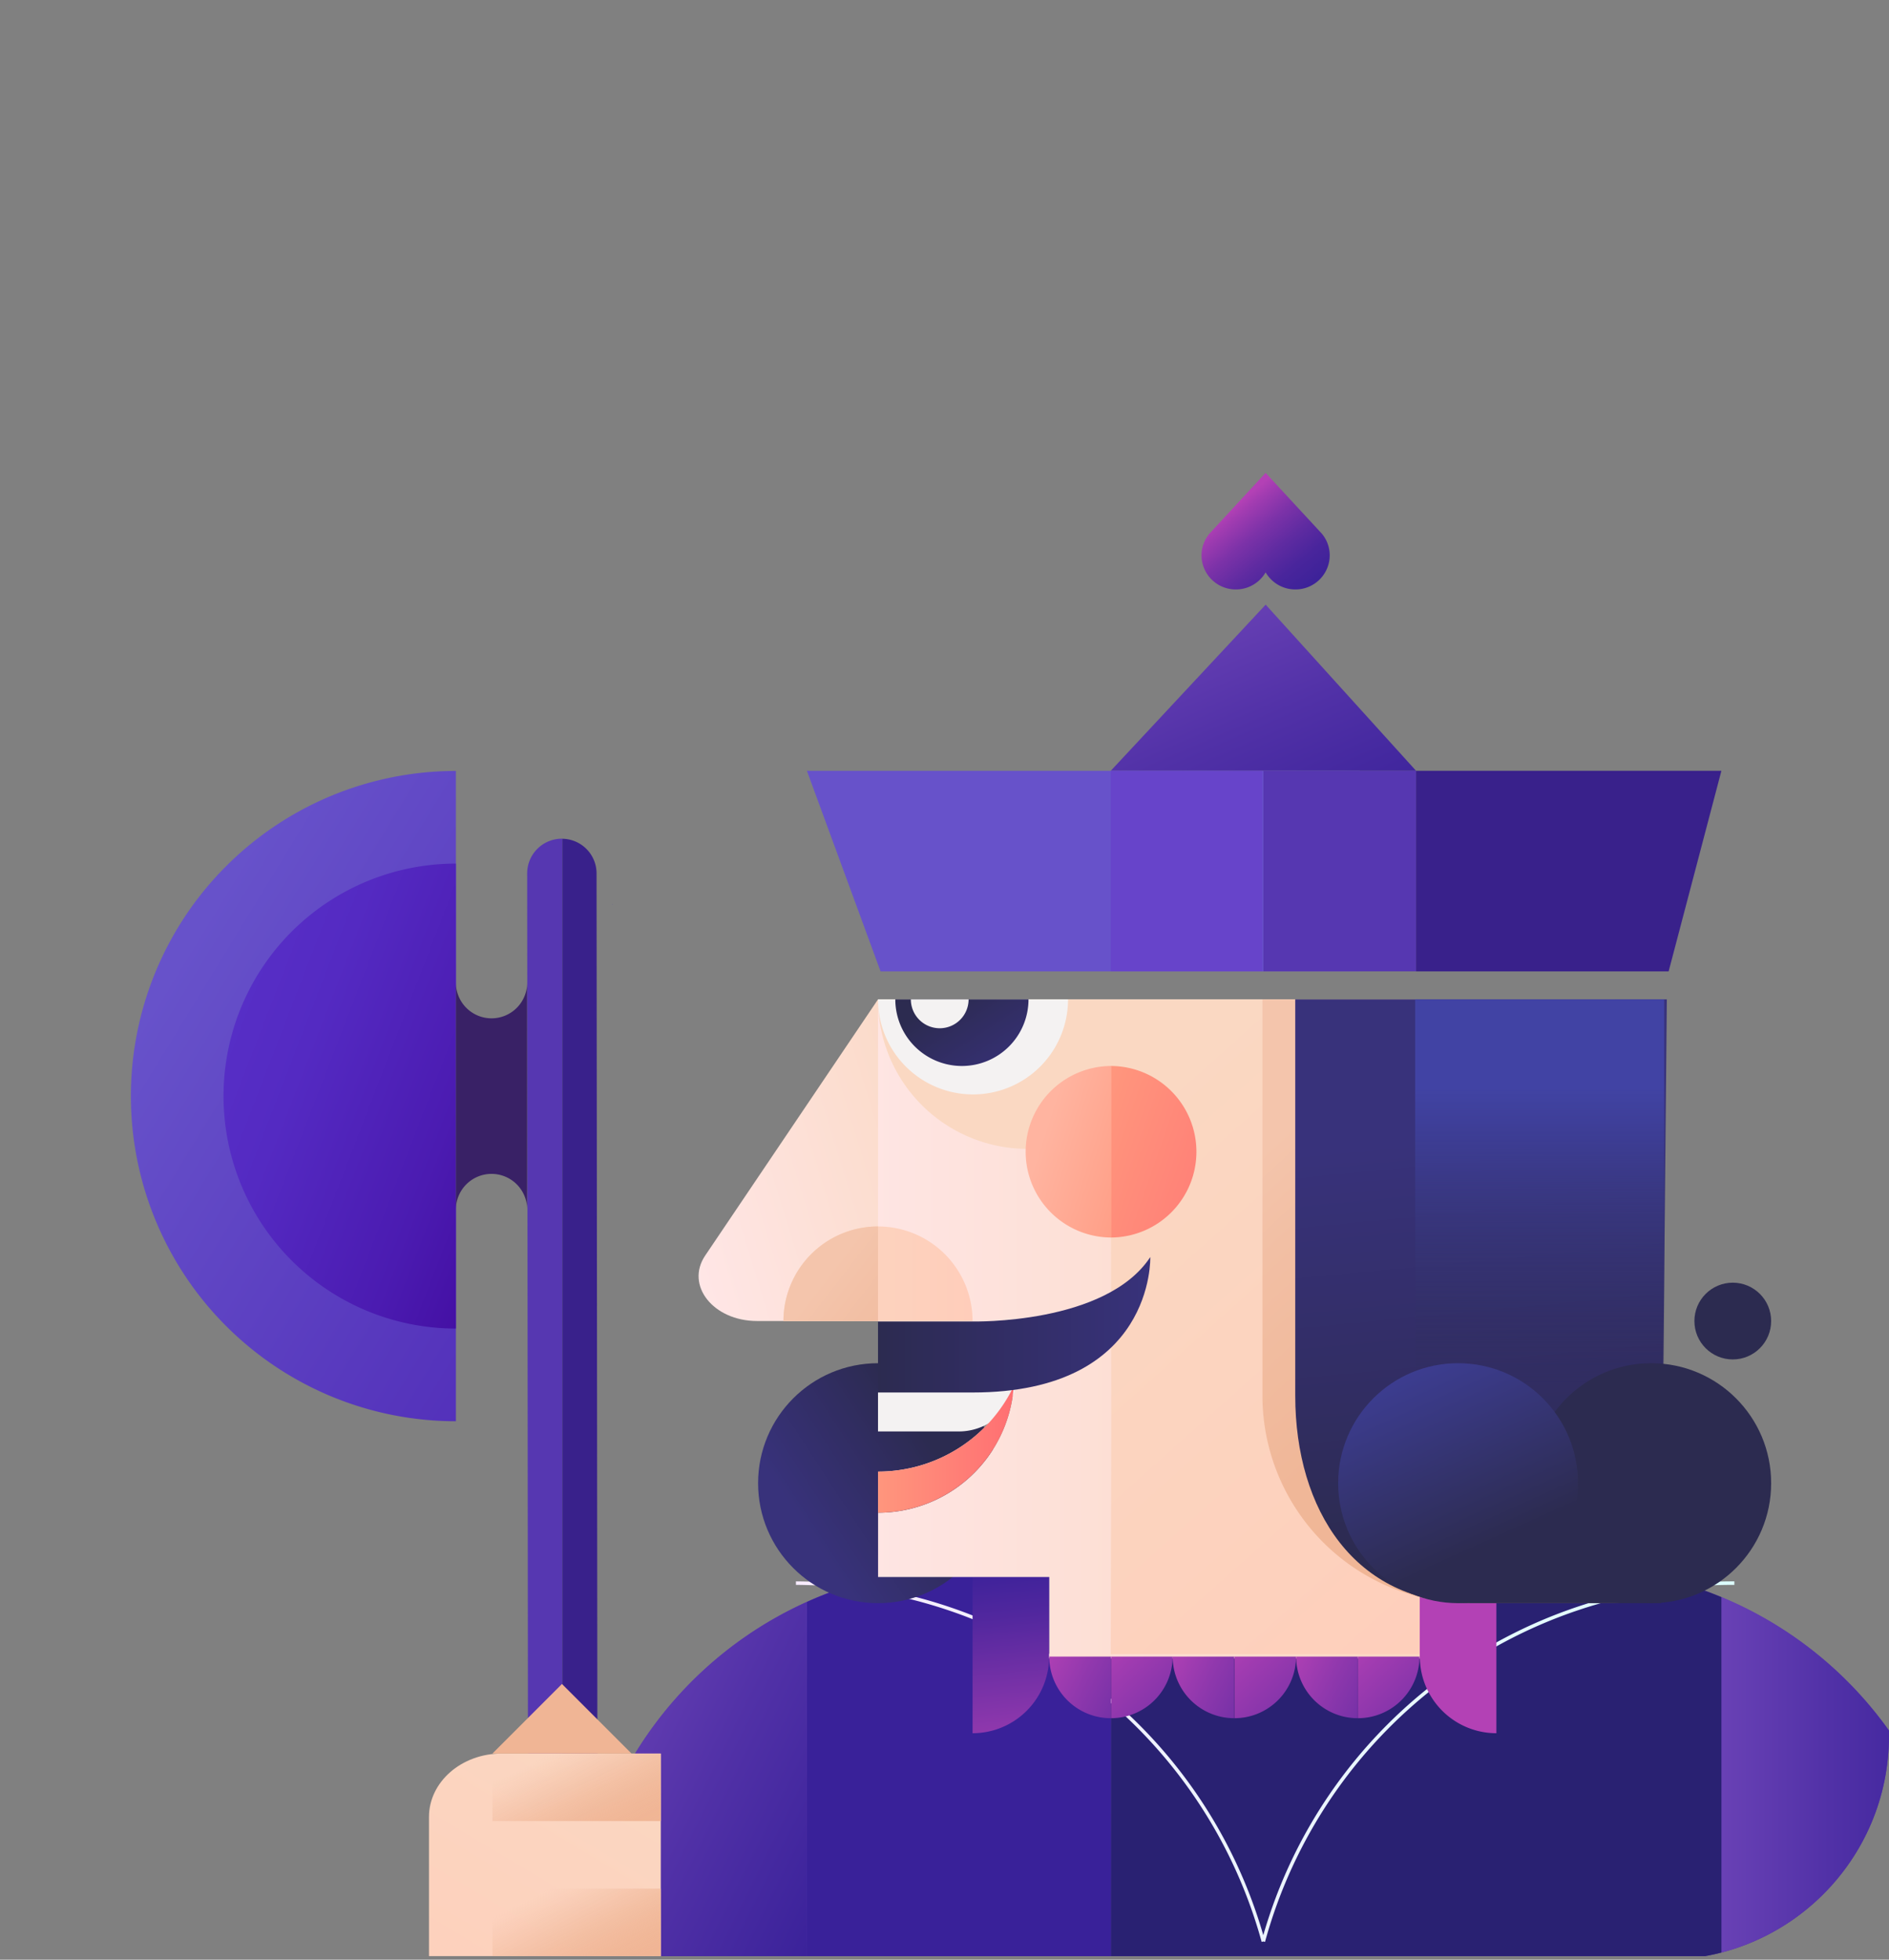 <svg xmlns="http://www.w3.org/2000/svg" xmlns:xlink="http://www.w3.org/1999/xlink" width="135" height="140" viewBox="0 0 135 140">
  <rect x="0" y="0" width="135" height="140" fill="#808080" stroke="none"/>
  <defs>
    <clipPath id="clip-path">
      <rect id="Rectangle_253" data-name="Rectangle 253" width="135" height="140" rx="16" transform="translate(-1000.413 508.604)" fill="none"/>
    </clipPath>
    <linearGradient id="linear-gradient" x1="0.597" y1="1.728" x2="0.388" y2="-0.054" gradientUnits="objectBoundingBox">
      <stop offset="0" stop-color="#392199"/>
      <stop offset="0.549" stop-color="#5131a7"/>
      <stop offset="1" stop-color="#6941b5"/>
    </linearGradient>
    <linearGradient id="linear-gradient-2" y1="0.5" x2="1" y2="0.5" gradientUnits="objectBoundingBox">
      <stop offset="0" stop-color="#6941b5"/>
      <stop offset="0.451" stop-color="#5131a7"/>
      <stop offset="1" stop-color="#392199"/>
    </linearGradient>
    <linearGradient id="linear-gradient-3" x1="0.218" y1="0.151" x2="0.757" y2="0.818" gradientUnits="objectBoundingBox">
      <stop offset="0" stop-color="#392199"/>
      <stop offset="1" stop-color="#392199"/>
    </linearGradient>
    <linearGradient id="linear-gradient-4" x1="1.09" y1="0.951" x2="0.119" y2="0.209" xlink:href="#linear-gradient"/>
    <linearGradient id="linear-gradient-5" y1="0.5" x2="1" y2="0.5" gradientUnits="objectBoundingBox">
      <stop offset="0" stop-color="#f8ecff"/>
      <stop offset="0.548" stop-color="#ebf5ff"/>
      <stop offset="1" stop-color="#dff"/>
    </linearGradient>
    <linearGradient id="linear-gradient-6" x1="0.05" y1="0.245" x2="0.923" y2="1.34" xlink:href="#linear-gradient-2"/>
    <linearGradient id="linear-gradient-7" x1="0.73" y1="0.35" x2="0.2" y2="0.696" gradientUnits="objectBoundingBox">
      <stop offset="0" stop-color="#2c2b50"/>
      <stop offset="0.394" stop-color="#312d62"/>
      <stop offset="1" stop-color="#38327b"/>
    </linearGradient>
    <linearGradient id="linear-gradient-8" x1="0.541" y1="1.348" x2="0.472" y2="-0.077" gradientUnits="objectBoundingBox">
      <stop offset="0" stop-color="#b341b5"/>
      <stop offset="0.256" stop-color="#9038ad"/>
      <stop offset="0.761" stop-color="#51279e"/>
      <stop offset="1" stop-color="#392199"/>
    </linearGradient>
    <linearGradient id="linear-gradient-9" y1="0.5" x2="1" y2="0.5" gradientUnits="objectBoundingBox">
      <stop offset="0.176" stop-color="#ffe6e6"/>
      <stop offset="1" stop-color="#fad8c2"/>
    </linearGradient>
    <linearGradient id="linear-gradient-10" x1="-0.185" y1="1.109" x2="1.48" y2="0.253" xlink:href="#linear-gradient-9"/>
    <linearGradient id="linear-gradient-11" x1="-0.331" y1="0.5" x2="1" y2="0.5" xlink:href="#linear-gradient-9"/>
    <linearGradient id="linear-gradient-12" x1="0.452" y1="0.148" x2="1.163" y2="1.101" gradientUnits="objectBoundingBox">
      <stop offset="0" stop-color="#fad8c2"/>
      <stop offset="1" stop-color="#ffcdba"/>
    </linearGradient>
    <linearGradient id="linear-gradient-13" y1="0.5" x2="1" y2="0.5" gradientUnits="objectBoundingBox">
      <stop offset="0" stop-color="#ff967d"/>
      <stop offset="1" stop-color="#ff6f72"/>
    </linearGradient>
    <linearGradient id="linear-gradient-14" x1="-220.119" y1="1.348" x2="-220.188" y2="-0.077" xlink:href="#linear-gradient-8"/>
    <linearGradient id="linear-gradient-15" x1="0.251" y1="0.089" x2="0.723" y2="0.831" gradientUnits="objectBoundingBox">
      <stop offset="0.001" stop-color="#f4c5ac"/>
      <stop offset="0.176" stop-color="#f2bfa4"/>
      <stop offset="0.581" stop-color="#f0b798"/>
      <stop offset="1" stop-color="#f0b595"/>
    </linearGradient>
    <linearGradient id="linear-gradient-16" x1="0.534" y1="0.908" x2="0.494" y2="0.226" xlink:href="#linear-gradient-7"/>
    <linearGradient id="linear-gradient-17" x1="0" y1="0.5" x2="1" y2="0.5" xlink:href="#linear-gradient-12"/>
    <linearGradient id="linear-gradient-18" x1="-0.119" y1="0.236" x2="1.692" y2="1.505" xlink:href="#linear-gradient-13"/>
    <linearGradient id="linear-gradient-19" x1="2.333" y1="1.503" x2="0.055" y2="0.053" gradientUnits="objectBoundingBox">
      <stop offset="0.368" stop-color="#ff967d"/>
      <stop offset="0.884" stop-color="#ffb4a0"/>
    </linearGradient>
    <linearGradient id="linear-gradient-20" x1="0" y1="0.5" x2="1" y2="0.5" xlink:href="#linear-gradient-7"/>
    <linearGradient id="linear-gradient-21" x1="0.068" y1="0.166" x2="3.087" y2="2.498" gradientUnits="objectBoundingBox">
      <stop offset="0.134" stop-color="#f4c5ac"/>
      <stop offset="0.286" stop-color="#f2bfa4"/>
      <stop offset="0.637" stop-color="#f0b798"/>
      <stop offset="1" stop-color="#f0b595"/>
    </linearGradient>
    <linearGradient id="linear-gradient-22" x1="0.242" y1="0.148" x2="1.189" y2="0.87" xlink:href="#linear-gradient-7"/>
    <linearGradient id="linear-gradient-23" x1="0.5" y1="0.951" x2="0.5" y2="0.152" gradientUnits="objectBoundingBox">
      <stop offset="0.354" stop-color="#2c2b50" stop-opacity="0"/>
      <stop offset="0.584" stop-color="#343470" stop-opacity="0.384"/>
      <stop offset="0.867" stop-color="#3d3e95" stop-opacity="0.827"/>
      <stop offset="0.999" stop-color="#4143a4"/>
    </linearGradient>
    <linearGradient id="linear-gradient-24" x1="0.618" y1="0.76" x2="0.18" y2="-0.208" gradientUnits="objectBoundingBox">
      <stop offset="0" stop-color="#2c2b50"/>
      <stop offset="0.111" stop-color="#2f2e5a"/>
      <stop offset="0.627" stop-color="#3a3a87"/>
      <stop offset="1" stop-color="#4143a4"/>
    </linearGradient>
    <linearGradient id="linear-gradient-25" x1="-0.149" y1="-0.021" x2="2.715" y2="1.427" xlink:href="#linear-gradient-8"/>
    <linearGradient id="linear-gradient-26" x1="4" y1="4.126" x2="-0.162" y2="-0.186" gradientUnits="objectBoundingBox">
      <stop offset="0" stop-color="#392199"/>
      <stop offset="0.173" stop-color="#3d2299"/>
      <stop offset="0.356" stop-color="#49259c"/>
      <stop offset="0.544" stop-color="#5f2ba1"/>
      <stop offset="0.735" stop-color="#7c32a8"/>
      <stop offset="0.927" stop-color="#a23cb1"/>
      <stop offset="1" stop-color="#b341b5"/>
    </linearGradient>
    <linearGradient id="linear-gradient-27" x1="-0.149" y1="-0.021" x2="2.715" y2="1.427" xlink:href="#linear-gradient-8"/>
    <linearGradient id="linear-gradient-28" x1="3.999" y1="4.126" x2="-0.163" y2="-0.186" xlink:href="#linear-gradient-26"/>
    <linearGradient id="linear-gradient-29" x1="-0.149" y1="-0.021" x2="2.715" y2="1.427" xlink:href="#linear-gradient-8"/>
    <linearGradient id="linear-gradient-30" x1="3.999" y1="4.126" x2="-0.163" y2="-0.186" xlink:href="#linear-gradient-26"/>
    <linearGradient id="linear-gradient-31" x1="1.453" y1="1.466" x2="0.355" y2="0.121" gradientUnits="objectBoundingBox">
      <stop offset="0.202" stop-color="#4e28b6"/>
      <stop offset="1" stop-color="#6752ca"/>
    </linearGradient>
    <linearGradient id="linear-gradient-32" x1="0.103" y1="0.019" x2="1.485" y2="1.081" gradientUnits="objectBoundingBox">
      <stop offset="0" stop-color="#5830c8"/>
      <stop offset="0.249" stop-color="#542ac2"/>
      <stop offset="0.58" stop-color="#4b1bb1"/>
      <stop offset="0.956" stop-color="#3c0395"/>
      <stop offset="0.999" stop-color="#3a0092"/>
    </linearGradient>
    <linearGradient id="linear-gradient-33" x1="1.035" y1="-0.173" x2="-0.295" y2="1.769" xlink:href="#linear-gradient-12"/>
    <linearGradient id="linear-gradient-34" x1="-18.052" y1="-88.173" x2="-17.345" y2="-88.173" xlink:href="#linear-gradient-21"/>
    <linearGradient id="linear-gradient-35" x1="0.02" y1="0.117" x2="1.066" y2="0.952" gradientUnits="objectBoundingBox">
      <stop offset="0.134" stop-color="#f4c5ac" stop-opacity="0"/>
      <stop offset="0.225" stop-color="#f3c1a7" stop-opacity="0.204"/>
      <stop offset="0.331" stop-color="#f2bea2" stop-opacity="0.412"/>
      <stop offset="0.441" stop-color="#f1bb9e" stop-opacity="0.592"/>
      <stop offset="0.55" stop-color="#f1b99a" stop-opacity="0.741"/>
      <stop offset="0.66" stop-color="#f0b798" stop-opacity="0.855"/>
      <stop offset="0.771" stop-color="#f0b696" stop-opacity="0.933"/>
      <stop offset="0.884" stop-color="#f0b595" stop-opacity="0.984"/>
      <stop offset="1" stop-color="#f0b595"/>
    </linearGradient>
    <linearGradient id="linear-gradient-37" x1="0.916" y1="1.147" x2="0.189" y2="0.347" xlink:href="#linear-gradient-26"/>
  </defs>
  <g id="black_j" transform="translate(1010.413 -514.604)">
    <g id="Group_248" data-name="Group 248" transform="translate(-10 6)" clip-path="url(#clip-path)">
      <g id="Group_247" data-name="Group 247">
        <g id="Group_240" data-name="Group 240">
          <g id="Group_239" data-name="Group 239">
            <path id="Path_563" data-name="Path 563" d="M-877.391,622.7a27.688,27.688,0,0,0-10.631-2.112h-43.314a27.641,27.641,0,0,0-11.411,2.455,27.759,27.759,0,0,0-16.35,25.306h98.837A27.768,27.768,0,0,0-877.391,622.7Z" fill="url(#linear-gradient)"/>
            <path id="Path_564" data-name="Path 564" d="M-860.26,648.35A27.767,27.767,0,0,0-877.391,622.7V648.35Z" fill="url(#linear-gradient-2)"/>
            <path id="Path_565" data-name="Path 565" d="M-931.336,620.589a27.656,27.656,0,0,0-11.411,2.455V648.35h21.735V620.589Z" fill="url(#linear-gradient-3)"/>
            <path id="Path_566" data-name="Path 566" d="M-888.022,620.589h-32.99V648.35h43.621V622.7A27.669,27.669,0,0,0-888.022,620.589Z" fill="#292172"/>
          </g>
          <path id="Path_567" data-name="Path 567" d="M-959.1,648.35h16.35V623.044A27.759,27.759,0,0,0-959.1,648.35Z" fill="url(#linear-gradient-4)"/>
        </g>
        <path id="Path_568" data-name="Path 568" d="M-876.6,621.577a34.915,34.915,0,0,0-33.53,25.277,34.964,34.964,0,0,0-33.4-25.277v.25a34.713,34.713,0,0,1,33.283,25.507l.12-.033.12.033a34.663,34.663,0,0,1,33.41-25.507h.132v-.25Z" fill="url(#linear-gradient-5)"/>
        <path id="Path_569" data-name="Path 569" d="M-899.211,563.67h-21.821L-909.96,551.8Z" fill="url(#linear-gradient-6)"/>
        <path id="Path_570" data-name="Path 570" d="M-937.595,606.942v6.792a10.756,10.756,0,0,0,9.7-6.111,10.728,10.728,0,0,0,1.051-4.644h-10.755Z" fill="none"/>
        <circle id="Ellipse_25" data-name="Ellipse 25" cx="8.571" cy="8.571" r="8.571" transform="translate(-946.235 605.991)" fill="url(#linear-gradient-7)"/>
        <path id="Path_571" data-name="Path 571" d="M-930.907,620.962v11.463a5.473,5.473,0,0,0,5.469-5.336h.007v-6.127Z" fill="url(#linear-gradient-8)"/>
        <g id="Group_241" data-name="Group 241">
          <path id="Path_572" data-name="Path 572" d="M-927.979,607.774a11.2,11.2,0,0,1-9.686,8.9A9.725,9.725,0,0,0-927.979,607.774Z" fill="none"/>
          <path id="Path_573" data-name="Path 573" d="M-927.979,607.774c0-.051.014-.1.017-.151a10.755,10.755,0,0,1-9.7,6.111v2.938A11.2,11.2,0,0,0-927.979,607.774Z" fill="url(#linear-gradient-9)"/>
          <path id="Path_574" data-name="Path 574" d="M-950.015,598.3c-1.439,2.133.579,4.677,3.709,4.677h8.641V580Z" fill="url(#linear-gradient-10)"/>
          <path id="Path_575" data-name="Path 575" d="M-922.994,580h-14.671v25.973h9.991a11.7,11.7,0,0,1-.3,1.8,9.725,9.725,0,0,1-9.686,8.9v4.593h12.234v5.824h26.544V580Z" fill="url(#linear-gradient-11)"/>
        </g>
        <path id="Path_576" data-name="Path 576" d="M-910.43,599.512c-.046,0-.091,0-.136.007v.217C-910.523,599.66-910.474,599.587-910.43,599.512Z" fill="none"/>
        <path id="Path_577" data-name="Path 577" d="M-910.7,599.522c.042.072.089.141.13.214v-.217c-.031,0-.061.005-.093.005Z" fill="none"/>
        <path id="Path_578" data-name="Path 578" d="M-916.309,580h-21.356a10.678,10.678,0,0,0,10.678,10.678,10.627,10.627,0,0,0,5.966-1.821l.026,22.074-.037,15.845h22.145V580Z" fill="url(#linear-gradient-12)"/>
        <path id="Path_579" data-name="Path 579" d="M-927.674,606.648h-9.991v4.218h5.773A4.218,4.218,0,0,0-927.674,606.648Z" fill="#f4f2f2"/>
        <path id="Path_580" data-name="Path 580" d="M-927.962,607.623a10.755,10.755,0,0,1-9.7,6.111v2.938A9.728,9.728,0,0,0-927.962,607.623Z" fill="url(#linear-gradient-13)"/>
        <path id="Path_581" data-name="Path 581" d="M-893.472,620.962v11.463a5.473,5.473,0,0,1-5.469-5.336h-.007v-6.127Z" fill="url(#linear-gradient-14)"/>
        <path id="Path_582" data-name="Path 582" d="M-910.191,580v28.308a14.825,14.825,0,0,0,14.824,14.825h9.959a4.708,4.708,0,0,0,4.763-4.125,4.548,4.548,0,0,0-4.429-4.969.045.045,0,0,1-.045-.045L-885,580" fill="url(#linear-gradient-15)"/>
        <path id="Path_583" data-name="Path 583" d="M-881.291,580l-.409,43.133h-13.667c-8.187,0-12.48-6.638-12.48-14.825V580Z" fill="url(#linear-gradient-16)"/>
        <path id="Path_584" data-name="Path 584" d="M-937.665,596.222a6.758,6.758,0,0,0-6.758,6.757h13.516A6.758,6.758,0,0,0-937.665,596.222Z" fill="url(#linear-gradient-17)"/>
        <path id="Path_585" data-name="Path 585" d="M-914.91,590.884a6.127,6.127,0,0,0-6.127-6.126v12.253A6.127,6.127,0,0,0-914.91,590.884Z" fill="url(#linear-gradient-18)"/>
        <path id="Path_586" data-name="Path 586" d="M-927.113,590.884a6.126,6.126,0,0,0,6.126,6.127V584.758A6.126,6.126,0,0,0-927.113,590.884Z" fill="url(#linear-gradient-19)"/>
        <path id="Path_587" data-name="Path 587" d="M-937.665,603.01h6.758s9.52.234,12.7-4.6c0,0,.332,9.673-12.7,9.673h-6.758Z" fill="url(#linear-gradient-20)"/>
        <path id="Path_588" data-name="Path 588" d="M-944.423,602.979h6.758v-6.757A6.758,6.758,0,0,0-944.423,602.979Z" fill="url(#linear-gradient-21)"/>
        <g id="Group_242" data-name="Group 242">
          <path id="Path_589" data-name="Path 589" d="M-942.747,563.67-937.482,578h34.24V563.67Z" fill="#6752ca"/>
          <rect id="Rectangle_248" data-name="Rectangle 248" width="10.91" height="14.328" transform="translate(-910.122 563.67)" fill="#5637b1"/>
          <rect id="Rectangle_249" data-name="Rectangle 249" width="10.841" height="14.328" transform="translate(-921.032 563.67)" fill="#6744ca"/>
          <path id="Path_590" data-name="Path 590" d="M-877.391,563.67-881.162,578h-18.049V563.67Z" fill="#39218b"/>
        </g>
        <path id="Path_591" data-name="Path 591" d="M-930.874,586.789a6.79,6.79,0,0,0,6.79-6.79h-13.581A6.79,6.79,0,0,0-930.874,586.789Z" fill="#f4f2f2"/>
        <path id="Path_592" data-name="Path 592" d="M-931.669,584.758A4.759,4.759,0,0,0-926.91,580h-9.519A4.76,4.76,0,0,0-931.669,584.758Z" fill="url(#linear-gradient-22)"/>
        <path id="Path_593" data-name="Path 593" d="M-933.255,582.062A2.063,2.063,0,0,0-931.191,580h-4.127A2.063,2.063,0,0,0-933.255,582.062Z" fill="#f4f2f2"/>
        <rect id="Rectangle_250" data-name="Rectangle 250" width="17.8" height="41.267" transform="translate(-899.278 579.999)" fill="url(#linear-gradient-23)"/>
        <circle id="Ellipse_26" data-name="Ellipse 26" cx="8.571" cy="8.571" r="8.571" transform="translate(-890.977 605.991)" fill="#2c2b50"/>
        <circle id="Ellipse_27" data-name="Ellipse 27" cx="8.571" cy="8.571" r="8.571" transform="translate(-904.78 605.991)" fill="url(#linear-gradient-24)"/>
        <circle id="Ellipse_28" data-name="Ellipse 28" cx="2.742" cy="2.742" r="2.742" transform="translate(-879.32 600.238)" fill="#2c2b50"/>
        <path id="Path_594" data-name="Path 594" d="M-921.028,631.352v-4.4h-4.4A4.4,4.4,0,0,0-921.028,631.352Z" fill="url(#linear-gradient-25)"/>
        <path id="Path_595" data-name="Path 595" d="M-921.012,631.352v-4.4h4.4A4.4,4.4,0,0,1-921.012,631.352Z" fill="url(#linear-gradient-26)"/>
        <path id="Path_596" data-name="Path 596" d="M-912.206,631.352v-4.4h-4.4A4.4,4.4,0,0,0-912.206,631.352Z" fill="url(#linear-gradient-27)"/>
        <path id="Path_597" data-name="Path 597" d="M-912.189,631.352v-4.4h4.4A4.4,4.4,0,0,1-912.189,631.352Z" fill="url(#linear-gradient-28)"/>
        <path id="Path_598" data-name="Path 598" d="M-903.383,631.352v-4.4h-4.4A4.4,4.4,0,0,0-903.383,631.352Z" fill="url(#linear-gradient-29)"/>
        <path id="Path_599" data-name="Path 599" d="M-903.367,631.352v-4.4h4.4A4.4,4.4,0,0,1-903.367,631.352Z" fill="url(#linear-gradient-30)"/>
        <path id="Path_600" data-name="Path 600" d="M-950.864,555.987h-.04l.021.034Z" fill="none"/>
        <g id="Group_246" data-name="Group 246">
          <g id="Group_243" data-name="Group 243">
            <path id="Path_601" data-name="Path 601" d="M-991.059,586.909a23.228,23.228,0,0,0,23.228,23.228V563.681A23.228,23.228,0,0,0-991.059,586.909Z" fill="url(#linear-gradient-31)"/>
            <path id="Path_602" data-name="Path 602" d="M-984.438,586.909a16.607,16.607,0,0,0,16.607,16.607V570.3A16.607,16.607,0,0,0-984.438,586.909Z" fill="url(#linear-gradient-32)"/>
            <path id="Path_603" data-name="Path 603" d="M-965.284,581.353a2.547,2.547,0,0,1-2.547-2.547v16.206a2.546,2.546,0,0,1,2.547-2.546,2.546,2.546,0,0,1,2.546,2.546V578.806A2.546,2.546,0,0,1-965.284,581.353Z" fill="#392166"/>
            <path id="Path_604" data-name="Path 604" d="M-956.621,573.219h-.028l.017.028.016-.027Z" fill="#5637b1"/>
            <path id="Path_605" data-name="Path 605" d="M-960.261,568.52A2.479,2.479,0,0,0-962.738,571l.067,74.869,0,2.479,2.445,0V568.522Z" fill="#5637b1"/>
            <path id="Path_606" data-name="Path 606" d="M-957.779,571a2.478,2.478,0,0,0-2.445-2.475v79.826h.034l2.48,0,0-2.48Z" fill="#39218b"/>
          </g>
          <g id="Group_245" data-name="Group 245">
            <g id="Group_244" data-name="Group 244">
              <path id="Path_607" data-name="Path 607" d="M-964.565,633.876h0c-2.867,0-5.191,2.03-5.191,4.535v9.939h16.568V633.876Z" fill="url(#linear-gradient-33)"/>
              <path id="Path_608" data-name="Path 608" d="M-960.251,628.906l-4.97,4.97h9.94Z" fill="url(#linear-gradient-34)"/>
            </g>
            <rect id="Rectangle_251" data-name="Rectangle 251" width="12.033" height="4.825" transform="translate(-965.221 633.876)" fill="url(#linear-gradient-35)"/>
            <rect id="Rectangle_252" data-name="Rectangle 252" width="12.033" height="4.825" transform="translate(-965.221 643.526)" fill="url(#linear-gradient-35)"/>
          </g>
        </g>
        <path id="Path_609" data-name="Path 609" d="M-905.524,547.466a2.408,2.408,0,0,0-.433-.75l-4.007-4.329-4.007,4.329a2.407,2.407,0,0,0-.433.75,2.422,2.422,0,0,0-.122,1.112,2.445,2.445,0,0,0,2.136,2.119,2.478,2.478,0,0,0,1.119-.122,2.458,2.458,0,0,0,1.307-1.083,2.458,2.458,0,0,0,1.307,1.083,2.478,2.478,0,0,0,1.119.122,2.445,2.445,0,0,0,2.136-2.119A2.422,2.422,0,0,0-905.524,547.466Z" fill="url(#linear-gradient-37)"/>
      </g>
    </g>
  </g>
</svg>
